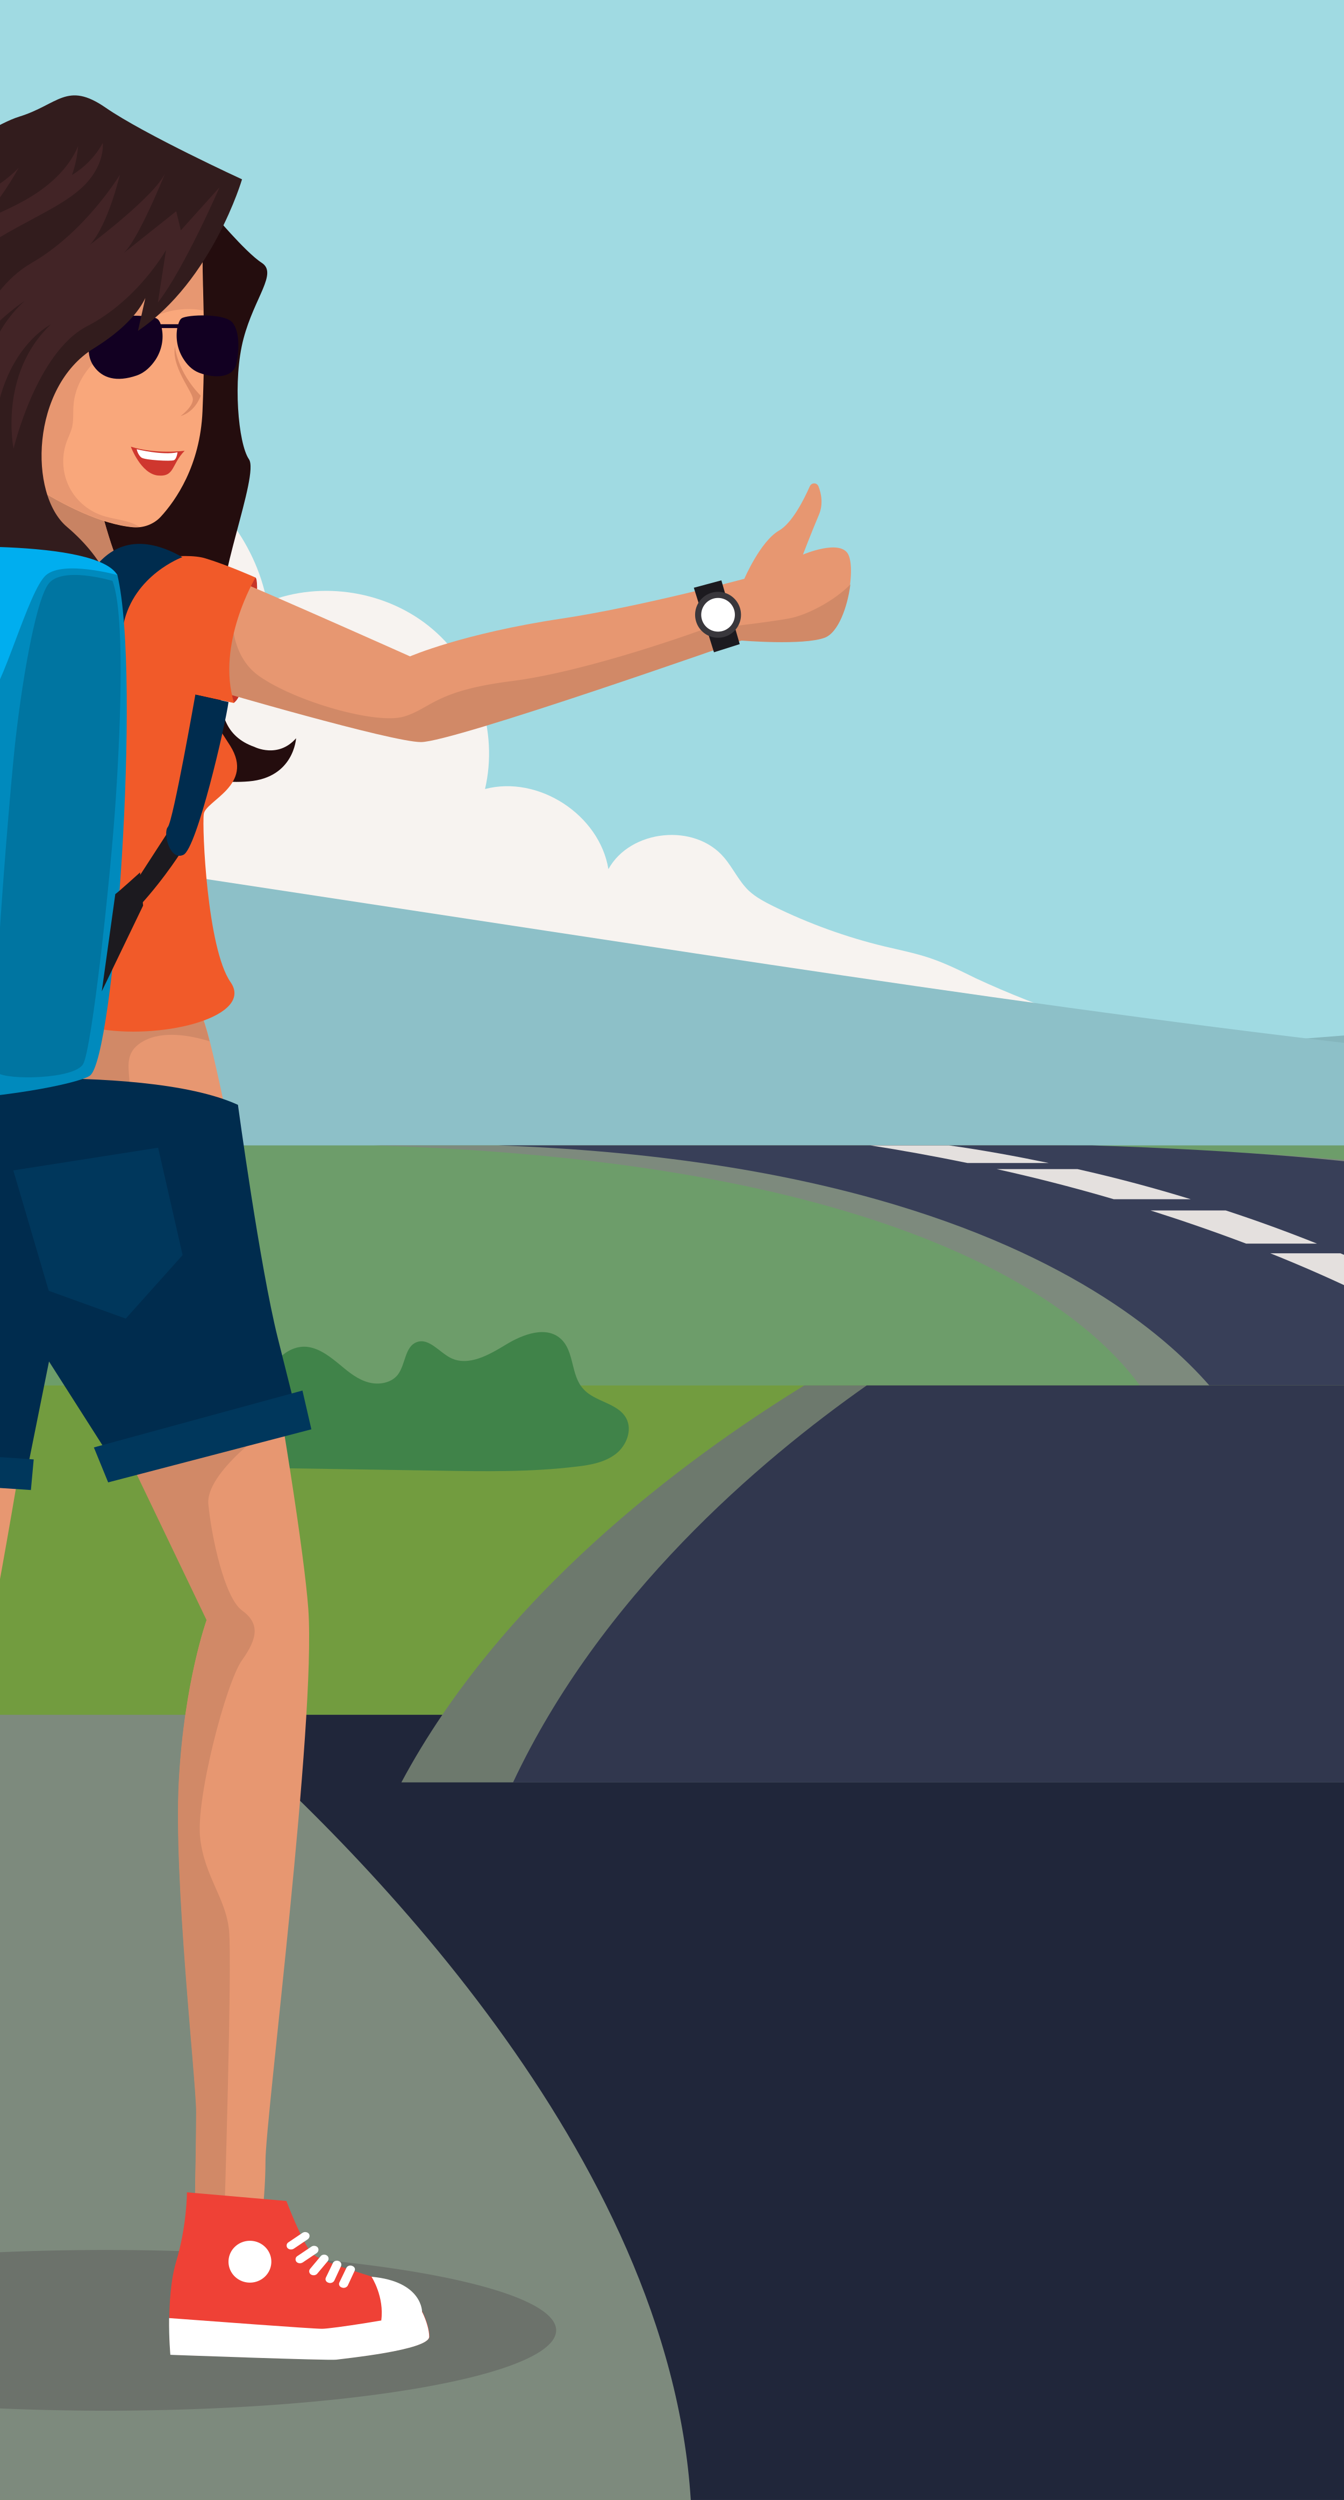 <?xml version="1.0" encoding="utf-8"?>
<svg id="master-artboard" viewBox="0 0 527.115 980" version="1.1" xmlns="http://www.w3.org/2000/svg" x="0px" y="0px" enable-background="new 0 0 1400 980" width="527.115px" height="980px"><rect x="0" y="0" width="527.115" height="980" fill="#333333" stroke="none"/><rect id="ee-background" x="0" y="0" width="527.115" height="980" style="fill: white; fill-opacity: 0; pointer-events: none;"/>
<path d="M 0 0 H 1400 V 980 H 0 V 0 Z" fill="#A0DAE2" transform="matrix(1, 0, 0, 1, -272.981, 0)"/><path fill="#F7F3F0" d="M637.5,375.5c-5.7-1.9-11.7-3.1-17.6-4.5c-15-3.6-29.6-8.9-43.5-15.7c-3.4-1.7-6.9-3.5-9.7-6.1&#10;&#9;&#9;c-3.9-3.7-6.2-8.9-9.7-13c-11.5-13.7-36.8-11.1-45.4,4.5c-3.5-21.3-27.4-36.9-48.4-31.4c5.3-22.5-2.9-47.6-20.5-62.6&#10;&#9;&#9;c-17.5-15-43.6-19.3-65-10.7c-9.3-48.5-67.5-80.9-113.6-63.2c-34.8,13.3-56.5,47.1-77.4,77.9c-2.9,4.3-6.2,8.8-11.1,10.7&#10;&#9;&#9;c-13.8,5.2-23.9-13.1-36.6-20.6c-23.8-14.1-56.6,12-80.8-1.3c-8.2-4.5-13.7-12.8-22-17c-11.4-5.7-24.9-2.3-36.3,4.2v192.7&#10;&#9;&#9;c245.6,0.8,491.2-1.5,736.7-6.8c-27.4-8.5-54.9-17-80.9-29.1C649.8,380.6,643.8,377.6,637.5,375.5z" transform="matrix(1, 0, 0, 1, -272.981, 0)"/><path fill="#85B6BD" d="M0,554.8c221.4,28.8,445.8,29.5,669.2,30.1c243.6,0.7,487.2,1.3,730.8,2V292.2&#10;&#9;&#9;c-43.1,11.2-86.1,22.5-129.2,33.7c-59.6,15.6-119.2,31.1-179.7,42.7c-21.1,4-42.2,7.6-63.4,10.9c-57.7,9.1-115.8,16.3-174,21.8&#10;&#9;&#9;c-34,3.2-68,5.8-102,8.3c-61.7,4.7-123.4,9.3-185.3,10.8c-119.5,2.8-240.2-6.4-357.7,15.4c-41.8,7.8-83,19.4-125.3,23.3&#10;&#9;&#9;c-27.7,2.5-55.6,1.6-83.4-0.5V554.8z" transform="matrix(1, 0, 0, 1, -272.981, 0)"/><path fill="#8DC0C8" d="M1400,402.6c-144.9,32.2-295.8,32.2-444.1,21.3c-157.3-11.6-313.3-35.4-469.2-59.1&#10;&#9;&#9;c-117.7-17.9-235.5-35.8-353.2-53.7c-37.4-5.7-74.9-11.4-111.4-21.3c-7.3-2-14.7-4.1-22.1-5.9V980h1400V402.6z" transform="matrix(1, 0, 0, 1, -272.981, 0)"/><path d="M 0 449 H 1400 V 980 H 0 V 449 Z" fill="#6D9D6A" transform="matrix(1, 0, 0, 1, -272.981, 0)"/><path fill="#7D8A7D" d="M691.1,449c273.7,7.5,312.1,48.3,412.6,112.2H729.8c0,0-25.9-103.6-310.6-112.2H691.1z" transform="matrix(1, 0, 0, 1, -272.981, 0)"/><path fill="#383F58" d="M701.2,449c234.4,7.5,267.3,48.3,353.4,112.2H760.1c0,0-47.9-103.6-291.8-112.2H701.2z" transform="matrix(1, 0, 0, 1, -272.981, 0)"/><path fill="#E4E0DE" d="M684.3,455.9c-12.6-2.6-25.6-5-39.1-6.9h-30.9c11.6,1.8,24.4,4.1,38.1,6.9H684.3z" transform="matrix(1, 0, 0, 1, -272.981, 0)"/><path fill="#E4E0DE" d="M789.5,487.5c-11.3-4.5-23.2-8.9-35.8-13h-29.5c12.3,3.9,24.8,8.2,37.5,13H789.5z" transform="matrix(1, 0, 0, 1, -272.981, 0)"/><path fill="#E4E0DE" d="M836.6,508.7c-11.5-5.8-24.2-11.6-37.9-17.4h-27.5c13,5.2,26.2,11,39.2,17.4H836.6z" transform="matrix(1, 0, 0, 1, -272.981, 0)"/><path fill="#E4E0DE" d="M740,470.1c-14-4.3-28.8-8.3-44.4-11.8h-31.7c14.5,3.2,29.9,7.1,45.9,11.8H740z" transform="matrix(1, 0, 0, 1, -272.981, 0)"/><path d="M 0 543.1 H 1400 V 980 H 0 V 543.1 Z" fill="#729C3F" transform="matrix(1, 0, 0, 1, -272.981, 0)"/><path fill="#408349" d="M493,524.9c-5.7-5.3-14.9-1.9-21.6,2.2c-6.6,4-14.7,8.7-21.7,5.2c-4.5-2.3-8.5-7.9-13.2-6.2&#10;&#9;&#9;c-4.8,1.7-4.4,8.7-7.5,12.8c-2.6,3.3-7.5,4.1-11.5,3c-4.1-1.1-7.5-3.8-10.7-6.5c-3.9-3.2-8.1-6.7-13.1-7.4&#10;&#9;&#9;c-7.8-1-15.6,6.6-14.7,14.4c-4.1-2.9-9.9-1.9-13.9,0.9s-6.8,7.2-9.4,11.4c-1.4,2.2-2.7,4.4-4.1,6.5c-2.6,4.2-5.3,9.4-3,13.8&#10;&#9;&#9;c32.1,0.5,64.2,1,96.3,1.5c18.1,0.3,36.3,0.6,54.3-1.6c5.3-0.6,10.8-1.6,15.1-4.8c4.3-3.2,6.8-9.4,4.3-14.1&#10;&#9;&#9;c-3.3-6.1-12.4-6.4-16.9-11.6C496.8,539.1,498.3,529.8,493,524.9z" transform="matrix(1, 0, 0, 1, -272.981, 0)"/><path fill="#ECE8E6" d="M759.5,636.5c-21.1,25-38.2,47.8-48.5,62.2h31.4c12.4-22.9,26.6-43.6,41.2-62.2H759.5z" transform="matrix(1, 0, 0, 1, -272.981, 0)"/><path fill="#ECE8E6" d="M792.5,625.7c9.6-11.5,19.3-22.1,28.7-31.6h-23.3c-10.2,10.5-20,21.1-29.1,31.6H792.5z" transform="matrix(1, 0, 0, 1, -272.981, 0)"/><path d="M 0 672.2 H 1400 V 980 H 0 V 672.2 Z" fill="#7D8A7D" transform="matrix(1, 0, 0, 1, -272.981, 0)"/><path fill="#20263A" d="M354.1,672.2C412,722.3,535.4,844.5,543.9,980H1400V672.2H354.1z" transform="matrix(1, 0, 0, 1, -272.981, 0)"/><path d="M 491.1 913.5 A 176.6 31.5 0 0 1 314.5 945 A 176.6 31.5 0 0 1 137.9 913.5 A 176.6 31.5 0 0 1 314.5 882 A 176.6 31.5 0 0 1 491.1 913.5 Z" fill="#6C726B" transform="matrix(1, 0, 0, 1, -272.981, 0)"/><g transform="matrix(1, 0, 0, 1, -272.981, 0)">
			<path fill="#240D0E" d="M355.7,82.7c0,0,13.5,16.2,19.9,20.3c6.4,4.1-2.8,13.5-7.1,29.7s-2.1,41.2,2.1,47.3&#10;&#9;&#9;&#9;&#9;c4.3,6.1-14.2,50.7-9.9,62.1c4.3,11.5-11.4,42.5,12.1,50.7c0,0,9.2,4.7,16.3-3.4c0,0-0.8,15.4-18.5,16.9s-31.2-5.4-33.4-7.4&#10;&#9;&#9;&#9;&#9;c-2.1-2-33.4-18.2-36.2-35.8c-2.8-17.6-8.5-54.7-7.8-66.2c0.7-11.5,8.5-68.9,11.4-72.9C307.4,119.8,331.5,81.3,355.7,82.7z"/>
			<path fill="#C63527" d="M373.1,226.4c0,0,1.2-0.4,0.5,9.6c-0.6,10.1-3.7,36.1-8.9,39.5l-4.2-1.7c0,0-4.5-23.5-4.5-24.4&#10;&#9;&#9;&#9;&#9;c0-1,5.3-18.5,5.3-18.5L373.1,226.4z"/>
			<path fill="#E79771" d="M309.9,189.1c0,0,7.3,30.4,10.5,32.5c3.1,2.1,23.1-2.1,28.3-1c5.2,1,85.1,36.7,85.1,36.7&#10;&#9;&#9;&#9;&#9;s20.7-9,59.4-14.8c30.1-4.5,71.7-15.6,71.7-15.6s6.3-14.7,13.6-18.9c5.2-3,9.8-12.2,12.1-17.4c0.7-1.5,2.8-1.5,3.4,0.1&#10;&#9;&#9;&#9;&#9;c1.1,2.8,1.9,6.9,0.2,11c-3.1,7.3-6.3,15.7-6.3,15.7s14.7-6.3,17.8,0s-1,29.4-9.4,32.5s-32.5,1-32.5,1s-113.1,39.8-125.7,39.8&#10;&#9;&#9;&#9;&#9;s-93.6-24.1-93.6-24.1s-2.1,44.1-1,61.9c1,17.8,2.1,59.8,8.4,69.3c6.3,9.4,38.8,188.9,42,233c3.1,44.1-16.8,199.5-16.8,216.3&#10;&#9;&#9;&#9;&#9;s-3.1,35.7-3.1,35.7l-25,0.8c0,0,1-43.2,1-55.8c0-12.6-8.9-90.9-6.8-129.8c2.1-38.8,10.9-63.1,10.9-63.1L292.1,506&#10;&#9;&#9;&#9;&#9;c0,0-18.9,117.5-25.2,143.8c-6.3,26.2-31.8,128-40.2,169c-8.4,40.9-10.5,57.7-10.5,57.7l-26.6-1.1c0,0,1.4-32.5,4.6-47.2&#10;&#9;&#9;&#9;&#9;c3.1-14.7,5.2-126,19.2-170c25.6-80.2-2.1-67.2,6.3-156.4c8.4-89.2,33.6-90.3,35.7-118.6s-12.9-100.7-12.9-100.7L199.1,369&#10;&#9;&#9;&#9;&#9;c0,0,1.3,7.8,0.3,30.9c-1,23.1-3.8,81-3.8,81s7.3,13.6,8.4,28.3c1,14.7-2.1,24.1-2.1,24.1s-6.3-1-6.3-8.4s-5.2-11.5-5.2-11.5&#10;&#9;&#9;&#9;&#9;s-3.1,23.1,0,36.7s-13.6-4.2-15.7-26.2c-2.1-22,5.2-38.8,5.2-43s-10.5-100.8-10.5-114.4c0-13.6,49.3-120.7,63-132.2&#10;&#9;&#9;&#9;&#9;c7.8-6.6,20.2-10.2,29.3-11.9c6.8-1.3,11.8-7.2,12-14.2l0.8-23.9L309.9,189.1z"/>
			<path fill="#C88363" d="M344.2,220.5c-7.9,0.5-21.3,2.8-23.8,1.1c-3.1-2.1-10.5-32.5-10.5-32.5l-35.6-5l-0.8,23.9&#10;&#9;&#9;&#9;&#9;c-0.2,7-5.2,12.9-12,14.2c-9.1,1.8-21.5,5.3-29.3,11.9c-2.5,2.1-6.2,7.5-10.6,14.9h122.5V220.5z"/>
			<g>
				<path fill="#D18967" d="M218.6,545.4c2.9,50.7,14.3,63.1-5.3,112.8c-16,40.6-16.1,155.3-19.2,170c-2.5,11.5-3.9,33.8-4.4,43&#10;&#9;&#9;&#9;&#9;&#9;l11.3,0.6c0,0,6.3-68,10.7-79.4c4.4-11.3,6.9-28.4,6.9-49.8s-1.6-66.8,1-71.2c2.5-4.4,17-16.4,18.9-30.2&#10;&#9;&#9;&#9;&#9;&#9;c1.9-13.9-0.6-18.3-1.3-35.3c-0.6-17,30.2-24.6,30.2-24.6l15.1-18.1c1-6.2,2-12.1,3-17.8H218.6z"/>
				<path fill="#D18967" d="M311,545.4l43,89.7c0,0-8.8,24.3-10.9,63.1c-2.1,38.8,6.8,117.2,6.8,129.8c0,8.3-0.4,33.3-0.7,45.2&#10;&#9;&#9;&#9;&#9;&#9;l11.7-1.8c0,0,3.2-102.2,1.9-114.8c-1.3-12.6-9.5-20.8-11.3-35.9c-1.9-15.1,10.1-61.1,16.4-69.9c6.3-8.8,6.9-14.5,0-19.5&#10;&#9;&#9;&#9;&#9;&#9;s-12-29-13.2-41.6c-1.3-12.6,25.2-30.9,25.2-30.9l3.8-2.3c-0.6-3.6-1.2-7.2-1.8-10.9H311z"/>
			</g>
			<path fill="#D18967" d="M190.3,550.1c-3.1-13.6,0-36.7,0-36.7s5.2,4.2,5.2,11.5s6.3,8.4,6.3,8.4s3.1-9.4,2.1-24.1&#10;&#9;&#9;&#9;&#9;c-1-14.7-8.4-28.3-8.4-28.3s2.8-57.9,3.8-81c0.1-2.1,0.2-4,0.2-5.9l-15.8,2.1c0,0,1.3,53.6,2.5,65.5c1.3,12,4.4,25.8,4.4,29&#10;&#9;&#9;&#9;&#9;c0,3.2-7.6,18.3-6.9,27.7c0.4,6.5,0.3,22.8,2.2,34C189.3,556,191.6,556,190.3,550.1z"/>
			<g>
				<path fill="#D18967" d="M596.4,250c5.4-2,9-12.2,10.1-20.9c-6.3,6.4-16.9,12-23.9,13.3c-10.1,1.9-34,4.4-34,4.4&#10;&#9;&#9;&#9;&#9;&#9;s-44.7,16.4-75,20.2c-30.2,3.8-31.5,10.7-42.2,13.9c-10.7,3.2-42.2-5.7-56.7-15.8c-14.5-10.1-10.1-32.1-10.1-32.1&#10;&#9;&#9;&#9;&#9;&#9;s-8.9,16.6-18.2,34.4c12.2,3.6,80.3,23.5,91.7,23.5c12.6,0,125.7-39.8,125.7-39.8S588,253.1,596.4,250z"/>
			</g>
			<path fill="#D18967" d="M351.9,397.9c-3.4-5.1-5.3-19.8-6.5-35c-19.5,3.1-46.5,7.4-50.1,7.4c-5.7,0-25.8,12-27.7,12.6&#10;&#9;&#9;&#9;&#9;c-1.9,0.6-1.3,36.5-1.3,38.4c0,1.9,42.2,22.1,52.9,13.9c10.7-8.2-2.5-20.2,10.1-27.1c7.6-4.2,18.5-2.2,25.9,0.1&#10;&#9;&#9;&#9;&#9;C353.8,402.7,352.6,399.1,351.9,397.9z"/>
			<path fill="#F9A77B" d="M265.2,175.7c0,0,34.6,28.8,60.1,31c4,0.3,8-1.2,10.7-4.1c5.8-6.3,15.5-20,16.4-41.4&#10;&#9;&#9;&#9;&#9;c1.3-30.7,0-46,0-61.3S330.6,58.9,314,58.9s-62.6,16.6-65.2,30.7S238.3,144.4,265.2,175.7z"/>
			<path fill="#E79771" d="M301.2,167.7c0.7-2.8,0.4-5.7,0.6-8.6c0.5-8.1,5.3-15.6,11.9-20.2c2.2-1.6,4.6-2.8,6.7-4.5&#10;&#9;&#9;&#9;&#9;c1.8-1.5,3.3-3.3,5-4.9c7.2-6.7,17.7-9.7,27.3-7.8c-0.2-8.2-0.4-15.1-0.4-22c0-7.6-5.3-17.7-12.7-25.9&#10;&#9;&#9;&#9;&#9;c-19.5,3.5-38.4,10.4-55.6,20.2c-6,3.4-11.9,7.2-16.7,12.2c-11.3,11.5-15.8,27.8-16.5,44.1c3,8.6,7.6,17.3,14.4,25.3&#10;&#9;&#9;&#9;&#9;c0,0,34.6,28.8,60.1,31c0.8,0.1,1.6,0,2.4,0c-0.1-0.1-0.3-0.2-0.4-0.3c-4.3-2.6-9.7-2.6-14.5-4.3c-5.7-2-10.5-6.3-13-11.8&#10;&#9;&#9;&#9;&#9;c-2.5-5.4-2.7-11.9-0.5-17.5C299.9,171.1,300.7,169.5,301.2,167.7z"/>
			<path fill="#DD8B65" d="M341.6,135.8c0,0,0.7,9.7,10.1,19.3c0,0-1.9,6.2-7.9,8c0,0,5.2-3.8,4.8-6.9&#10;&#9;&#9;&#9;&#9;C348.2,153.2,340.1,143.5,341.6,135.8z"/>
			<path fill="#120022" d="M364.2,126.5c-2.9-3.8-17.9-3.2-20-1.7c-0.6,0.4-1,1.3-1.3,2.3H336c-0.3-1-0.8-1.8-1.5-2.2&#10;&#9;&#9;&#9;&#9;c-2.4-1.5-19.6-2.1-22.9,1.8c-3.4,3.9-5.7,11.5-1.8,16.9c3.3,4.7,8.9,6.3,16.8,3.6c3.4-1.2,5.7-3.7,7.4-6.2&#10;&#9;&#9;&#9;&#9;c2.4-3.7,3.3-8.2,2.4-12.4h6.1c-0.7,4.1,0.1,8.4,2.3,11.9c1.4,2.3,3.4,4.5,6.2,5.6c6.9,2.6,13.6,1.7,14.7-3.5&#10;&#9;&#9;&#9;&#9;S367.1,130.2,364.2,126.5z"/>
			<path fill="#F15A29" d="M263.3,218.9c0,0,33,15.2,62,1.3c0,0,19.8-4,28.3-1.3c8.6,2.6,19.6,7.5,19.6,7.5s-15.6,26.1-8.4,49.2&#10;&#9;&#9;&#9;&#9;l-15.2-3.3c0,0,6.6,8.9,13.7,20.1c9.6,15.4-9.7,21.4-10.4,26.7s1.3,52.7,10.5,65.9c9.2,13.2-25,22.4-50.7,18.5&#10;&#9;&#9;&#9;&#9;c-25.7-4-58-14.5-69.9-12.5c-11.9,2,6.6-41.5,4.6-52.7c-2-11.2-6.6-50.7-6.6-50.7l-0.7,5.3c0,0-11.9-15.8-36.2-21.1&#10;&#9;&#9;&#9;&#9;c0,0,17.8-23.7,21.7-33.6S240.8,216.9,263.3,218.9z"/>
			<path fill="#002C4E" d="M228.2,425.4c0,0,99.7-9.8,138.1,7.7c0,0,8.6,63.3,15.6,91.3c7,27.9,7,27.9,7,27.9s-44.3,18.6-72.2,19.8&#10;&#9;&#9;&#9;&#9;l-24.5-38.4l-8.2,40.8l-69.9-4.7C214.2,569.9,195.8,477,228.2,425.4z"/>
			<path fill="#321C1D" d="M367.9,70.3c0,0-11.6,39.6-40.8,59.4l4.7-21c0,0,2.3,12.8-22.1,27.9c-24.5,15.1-25.6,57.1-10.5,69.9&#10;&#9;&#9;&#9;&#9;c15.1,12.8,23.3,29.1,17.5,44.3c-5.8,15.1-41.9,32.6-40.8,45.4c1.2,12.8,22.1,17.5,26.8,9.3c0,0-9.3,22.1-27.9,17.5&#10;&#9;&#9;&#9;&#9;S248,306.7,248,306.7s-4.7,18.6,3.5,22.1c0,0-16.3-1.2-22.1-17.5c-5.8-16.3,1.2-38.4,3.5-52.4s-4.7-16.3-8.2-39.6&#10;&#9;&#9;&#9;&#9;c-3.5-23.3,22.1-9.3,22.1-30.3s-23.3-44.3-23.3-76.9s41.9-61.7,57.1-66.4s18.6-14,33.8-3.5S367.9,70.3,367.9,70.3z"/>
		</g><path fill="#002C4E" d="M344.5,218.4c0,0-19,6.9-23.1,26.3l-20.7,0.8C300.7,245.5,308,197.7,344.5,218.4z" transform="matrix(1, 0, 0, 1, -272.981, 0)"/><path fill="#008ABD" d="M177.2,268.4c0,0-14.1,103.5-3.8,140.5c10.2,37.1,125.2,19.2,134.8,12.8s20.3-156.4,10.8-196.4&#10;&#9;&#9;&#9;c0,0-9.5-9.7-57.4-3.1S190,226.3,177.2,268.4z" transform="matrix(1, 0, 0, 1, -272.981, 0)"/><path fill="#00AEEF" d="M319,225.4c0,0-21-5.8-27.9,0c-7,5.8-17.5,46.6-23.3,48.9c-5.8,2.3-96.7,12.8-101.3,2.3&#10;&#9;&#9;&#9;s15.1-51.2,19.8-52.4c4.7-1.2,14-5.8,36.1-8.2S310.8,211.4,319,225.4z" transform="matrix(1, 0, 0, 1, -272.981, 0)"/><path fill="#1C1A1F" d="M327.3,344l11.4-17.6l6.2,6.2c0,0-6.8,11.1-17,22.3L327.3,344z" transform="matrix(1, 0, 0, 1, -272.981, 0)"/><path fill="#002C4E" d="M349.6,272.3c0,0-8.7,49.5-10.8,51.9c-2,2.4,0.8,13.4,6.1,10.9c5.3-2.4,16.5-51,17.7-59.9L349.6,272.3z" transform="matrix(1, 0, 0, 1, -272.981, 0)"/><path fill="#1C1A1F" d="M318.2,350.5c1.2-0.8,9.7-8.5,9.7-8.5l1.2,13l-16.2,33.6L318.2,350.5z" transform="matrix(1, 0, 0, 1, -272.981, 0)"/><path fill="#0075A1" d="M317.1,227.7c0,0-20-6-25.2,1.3s-10.7,40.5-13.2,64.4s-10.7,124.1-6.8,127.1c3.8,3,30.3,2.6,33.7-3.4&#10;&#9;&#9;&#9;s10.7-72.1,12.8-104.1C320.5,281.1,321.8,240.1,317.1,227.7z" transform="matrix(1, 0, 0, 1, -272.981, 0)"/><path fill="#CF372E" d="M345.4,176.7c0,0-11.1,1.5-21.1-1.6c0,0,3.9,10.6,10.6,11.3C341.6,187,340.1,182.1,345.4,176.7z" transform="matrix(1, 0, 0, 1, -272.981, 0)"/><path fill="#FFFFFF" d="M326.6,176.1c0,0,10.2,2.5,16,1.2c0,0-0.3,2.6-1.4,3.1s-11.2,0-12.7-1C327,178.3,326.6,176.1,326.6,176.1z&#10;&#9;&#9;&#9;" transform="matrix(1, 0, 0, 1, -272.981, 0)"/><path fill="#EF4136" d="M346.3,859.4l39,3.4c0,0,6,15.8,9.8,20.3c3.9,4.5,30,10.3,36,14c6,3.8,10.3,13.6,10.3,18.8&#10;&#9;&#9;&#9;c0,5.3-33.8,8.6-36.4,9c-2.6,0.4-65.1-1.9-65.1-1.9s-2.1-21.8,2.1-36.2C346.3,872.6,346.3,859.4,346.3,859.4z" transform="matrix(1, 0, 0, 1, -272.981, 0)"/><path fill="#FFFFFF" d="M418.7,892.5c0,0,5.1,7.8,3.8,17.2c0,0,10.8,0.1,16-3.2C438.6,906.4,438.8,894.3,418.7,892.5z" transform="matrix(1, 0, 0, 1, -272.981, 0)"/><path fill="#FFFFFF" d="M441.3,916c0-2.5-1-6.1-2.7-9.6c-9.3,2.5-35.7,6.5-39.3,6.5c-3.9,0-46.4-3.2-60-4.2&#10;&#9;&#9;&#9;c-0.1,8.1,0.5,14.4,0.5,14.4s62.5,2.3,65.1,1.9C407.5,924.6,441.3,921.3,441.3,916z" transform="matrix(1, 0, 0, 1, -272.981, 0)"/><path d="M 309.8 567.4 L 391.6 545.1 L 395.1 560.3 L 315.4 581.1 Z" fill="#00375C" transform="matrix(1, 0, 0, 1, -272.981, 0)"/><path d="M 211.7 567 L 286.2 572.1 L 285.1 584.1 L 211.1 579.2 Z" fill="#00375C" transform="matrix(1, 0, 0, 1, -272.981, 0)"/><path d="M 278.2 458.8 L 335 449.9 L 344.6 492 L 322.3 516.9 L 292.1 506 Z" fill="#00375C" transform="matrix(1, 0, 0, 1, -272.981, 0)"/><path d="M 545.1 230.4 L 553 255.7 L 563.1 252.5 L 555.9 227.5 Z" fill="#1C1A1F" transform="matrix(1, 0, 0, 1, -272.981, 0)"/><path d="M 563.6 241 A 9 9 0 0 1 554.6 250 A 9 9 0 0 1 545.6 241 A 9 9 0 0 1 554.6 232 A 9 9 0 0 1 563.6 241 Z" fill="#39373C" transform="matrix(1, 0, 0, 1, -272.981, 0)"/><path d="M 561.2 241 A 6.6 6.6 0 0 1 554.6 247.6 A 6.6 6.6 0 0 1 548 241 A 6.6 6.6 0 0 1 554.6 234.4 A 6.6 6.6 0 0 1 561.2 241 Z" fill="#FFFFFF" transform="matrix(1, 0, 0, 1, -272.981, 0)"/><path fill="#422426" d="M359.1,73.4c0,0-13.9,32-24.2,45.2l3.2-20.6c0,0-11,19.6-31,29.9c-19.9,10.3-28.8,48-28.8,48&#10;&#9;&#9;&#9;s-6-29.2,14.6-48.7c0,0-23.5,11.4-22.8,53.4c0,0-14.6-37.7,12.5-62.6c0,0-16.4,10.7-22.4,24.5c0,0,4.3-27.4,25.3-39.5&#10;&#9;&#9;&#9;c21-12.1,34.5-34.5,34.5-34.5s-4.6,19.6-11.7,27.4c0,0,25.3-18.9,29.5-28.1c0,0-11,27.4-16.7,31.7l21-16.7l1.8,7.5L359.1,73.4z" transform="matrix(1, 0, 0, 1, -272.981, 0)"/><path fill="#422426" d="M262.1,77.8c6.8-2.7,13.1-6.8,18.2-12c-4.1,7.4-9,14.4-14.6,20.7c7.5-3.2,15.1-6.4,21.9-11&#10;&#9;&#9;&#9;s12.8-10.6,16-18.2c-0.3,3.9-1.1,7.7-2.4,11.3c5-3,9.3-7.4,12.1-12.6c0.3,5.6-2.3,11.1-6,15.3c-3.7,4.2-8.6,7.3-13.4,10.1&#10;&#9;&#9;&#9;c-9.5,5.4-19.5,10.1-28.4,16.4s-16.7,14.9-19.8,25.4c0-5.4-0.1-10.9-0.1-16.3c-4,3.6-5.6,9.2-6.3,14.5&#10;&#9;&#9;&#9;c-1.5,11.8,0.8,24.1,6.6,34.5c-6.2-3.5-10.6-9.5-13.2-16.1s-3.3-13.8-3.4-20.8c-0.2-14.5,3-30.1,13.6-39.9&#10;&#9;&#9;&#9;c-2.8,5.8-4.4,12.2-4.8,18.6c4.4-3.8,6.3-9.8,10.6-13.6C252.3,80.8,257.4,79.6,262.1,77.8z" transform="matrix(1, 0, 0, 1, -272.981, 0)"/><path d="M 379.4 886.6 A 8.4 8.2 0 0 1 371 894.8 A 8.4 8.2 0 0 1 362.6 886.6 A 8.4 8.2 0 0 1 371 878.4 A 8.4 8.2 0 0 1 379.4 886.6 Z" fill="#FFFFFF" transform="matrix(1, 0, 0, 1, -272.981, 0)"/><path fill="#FFFFFF" d="M394,875.5c-0.6-0.6-1.7-0.7-2.4-0.2l-5.5,3.7c-0.8,0.5-0.9,1.5-0.4,2.2l0,0c0.6,0.7,1.7,0.8,2.5,0.3&#10;&#9;&#9;&#9;&#9;l5.5-3.7C394.5,877.2,394.6,876.1,394,875.5z" transform="matrix(1, 0, 0, 1, -272.981, 0)"/><path fill="#FFFFFF" d="M397.5,880.9c-0.6-0.6-1.7-0.7-2.4-0.2l-5.5,3.7c-0.8,0.5-0.9,1.5-0.4,2.2l0,0c0.6,0.7,1.7,0.8,2.5,0.3&#10;&#9;&#9;&#9;&#9;l5.5-3.7C398,882.6,398.1,881.6,397.5,880.9z" transform="matrix(1, 0, 0, 1, -272.981, 0)"/><path fill="#FFFFFF" d="M401.1,884.1c-0.8-0.5-1.9-0.3-2.4,0.4l-4.1,4.9c-0.6,0.7-0.4,1.7,0.3,2.2l0,0c0.8,0.5,1.9,0.4,2.5-0.3&#10;&#9;&#9;&#9;&#9;l4.1-4.9C402.1,885.6,401.9,884.6,401.1,884.1z" transform="matrix(1, 0, 0, 1, -272.981, 0)"/><path fill="#FFFFFF" d="M405.7,886.3c-0.9-0.3-1.9,0.1-2.2,0.9l-2.7,5.6c-0.4,0.8,0,1.7,0.9,2l0,0c0.9,0.4,2,0,2.4-0.8l2.6-5.6&#10;&#9;&#9;&#9;&#9;C407.1,887.5,406.7,886.6,405.7,886.3z" transform="matrix(1, 0, 0, 1, -272.981, 0)"/><path fill="#FFFFFF" d="M411,888.2c-0.9-0.3-1.9,0.1-2.2,0.9l-2.7,5.6c-0.4,0.8,0,1.7,0.9,2l0,0c0.9,0.4,2,0,2.4-0.8l2.6-5.6&#10;&#9;&#9;&#9;&#9;C412.5,889.4,412,888.5,411,888.2z" transform="matrix(1, 0, 0, 1, -272.981, 0)"/>
<path fill="#6D796D" d="M588.4,543.1c-48.2,29.7-118.9,82.5-158,155.6h646.3c0,0-2.1-81.6,70.2-155.6H588.4z" transform="matrix(1, 0, 0, 1, -272.981, 0)"/><path fill="#31374E" d="M612.9,543.1c-42.3,29.7-104.3,82.5-138.7,155.6h567.2c0,0-1.9-81.6,61.6-155.6H612.9z" transform="matrix(1, 0, 0, 1, -272.981, 0)"/></svg>